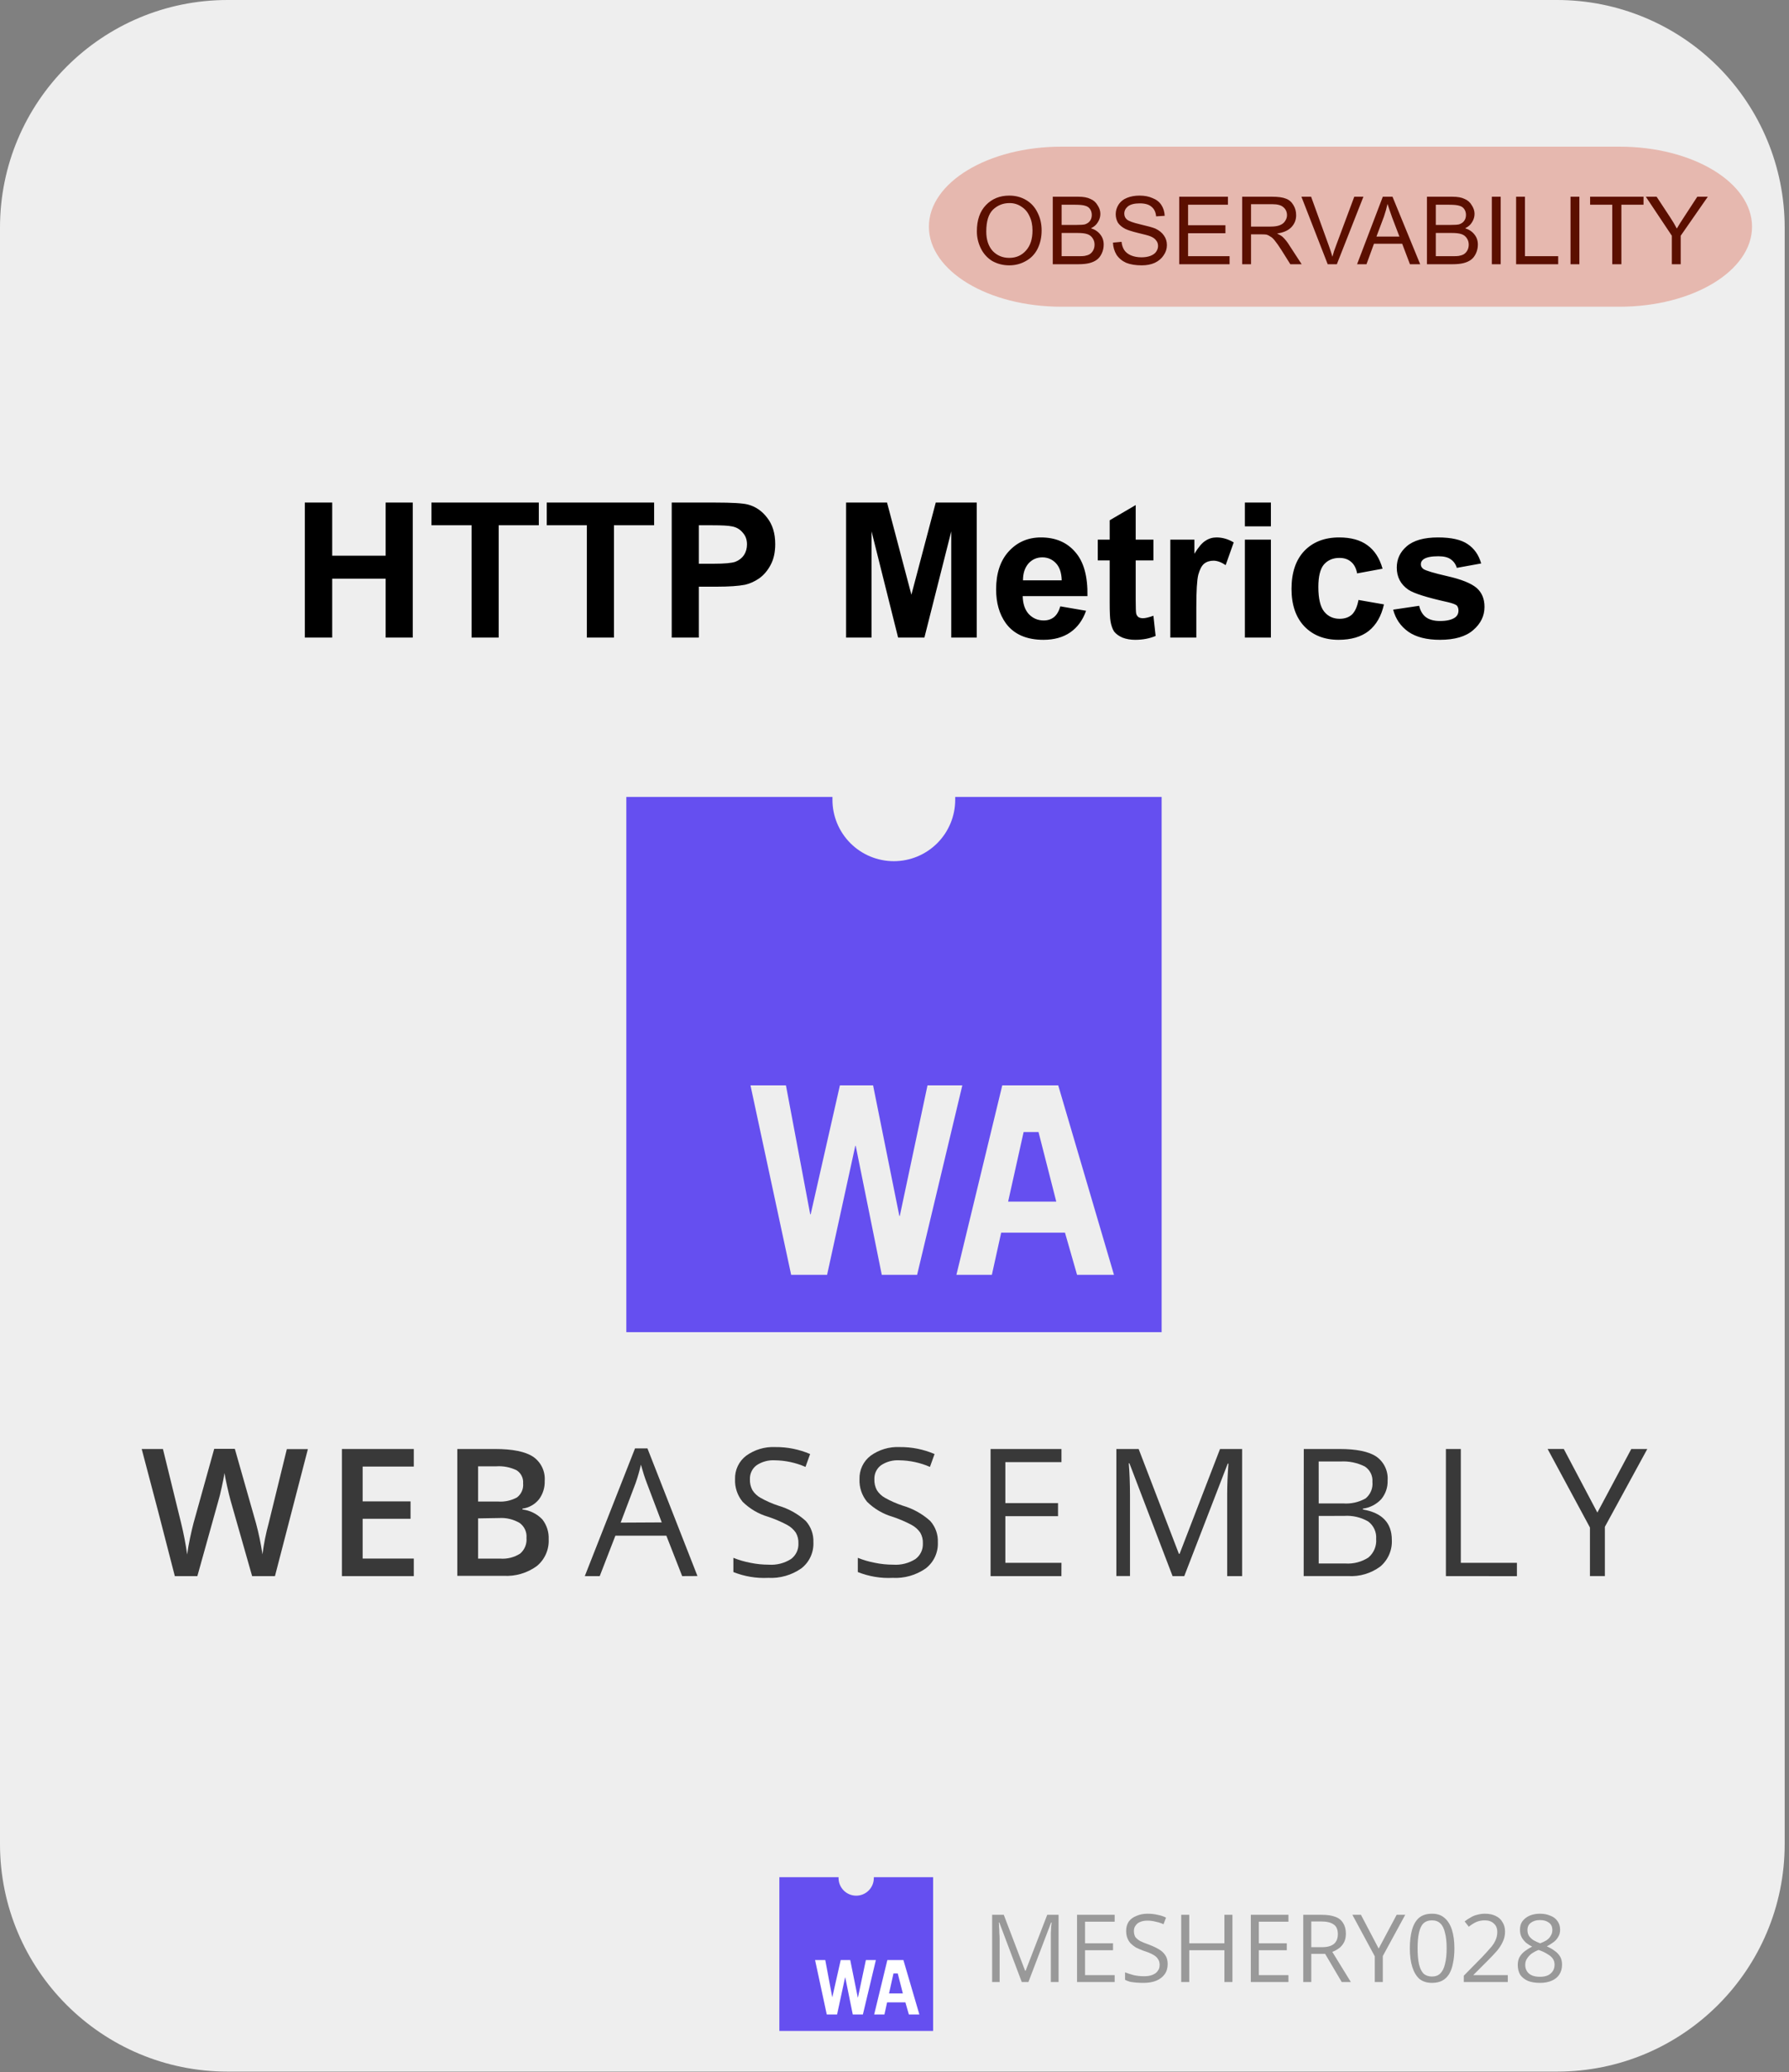 <svg width="101" height="117" viewBox="0 0 101 117" fill="none" xmlns="http://www.w3.org/2000/svg">
<rect x="0" y="0" width="101" height="117" fill="#808080" stroke="none"/>
<path fill-rule="evenodd" clip-rule="evenodd" d="M0 12.849C0 5.753 5.753 0 12.849 0H87.906C91.314 0 94.583 1.354 96.992 3.763C99.402 6.173 100.756 9.442 100.756 12.849V104.127C100.756 111.223 95.003 116.976 87.906 116.976H12.849C5.753 116.976 0 111.223 0 104.127V12.849Z" fill="#EEEEEE"/>
<path d="M17.208 36.003V28.378H18.755V31.378H21.771V28.378H23.302V36.003H21.771V32.675H18.755V36.003H17.208ZM26.622 36.003V29.66H24.357V28.378H30.419V29.66H28.154V36.003H26.622ZM33.132 36.003V29.66H30.866V28.378H36.929V29.66H34.663V36.003H33.132ZM37.922 36.003V28.378H40.391C41.328 28.378 41.938 28.415 42.219 28.488C42.657 28.602 43.021 28.852 43.313 29.238C43.615 29.623 43.766 30.118 43.766 30.722C43.766 31.191 43.678 31.587 43.5 31.91C43.334 32.222 43.12 32.472 42.86 32.66C42.599 32.837 42.334 32.957 42.063 33.019C41.688 33.092 41.151 33.128 40.453 33.128H39.453V36.003H37.922ZM39.453 29.66V31.832H40.297C40.901 31.832 41.308 31.795 41.516 31.722C41.724 31.639 41.886 31.514 42 31.347C42.115 31.17 42.172 30.967 42.172 30.738C42.172 30.467 42.089 30.243 41.922 30.066C41.766 29.878 41.563 29.764 41.313 29.722C41.125 29.68 40.756 29.66 40.203 29.66H39.453ZM47.767 36.003V28.378H50.079L51.454 33.582L52.829 28.378H55.142V36.003H53.704V30.003L52.188 36.003H50.704L49.204 30.003V36.003H47.767ZM59.862 34.238L61.315 34.488C61.128 35.019 60.831 35.425 60.425 35.707C60.018 35.988 59.513 36.128 58.909 36.128C57.951 36.128 57.242 35.816 56.784 35.191C56.419 34.681 56.237 34.045 56.237 33.285C56.237 32.368 56.477 31.649 56.956 31.128C57.435 30.608 58.039 30.347 58.768 30.347C59.591 30.347 60.237 30.623 60.706 31.175C61.185 31.717 61.414 32.545 61.393 33.66H57.737C57.748 34.097 57.862 34.436 58.081 34.675C58.31 34.915 58.591 35.035 58.925 35.035C59.154 35.035 59.346 34.972 59.503 34.847C59.659 34.722 59.779 34.519 59.862 34.238ZM59.94 32.769C59.93 32.342 59.82 32.019 59.612 31.8C59.404 31.582 59.148 31.472 58.846 31.472C58.534 31.472 58.273 31.587 58.065 31.816C57.857 32.056 57.753 32.373 57.753 32.769H59.94ZM65.117 30.472V31.644H64.117V33.863C64.117 34.321 64.127 34.587 64.148 34.66C64.169 34.733 64.21 34.795 64.273 34.847C64.346 34.889 64.429 34.91 64.523 34.91C64.658 34.91 64.856 34.863 65.117 34.769L65.242 35.91C64.898 36.056 64.513 36.128 64.085 36.128C63.825 36.128 63.585 36.087 63.367 36.003C63.158 35.91 63.002 35.795 62.898 35.66C62.804 35.514 62.736 35.321 62.695 35.082C62.664 34.915 62.648 34.571 62.648 34.05V31.644H61.976V30.472H62.648V29.378L64.117 28.519V30.472H65.117ZM67.54 36.003H66.072V30.472H67.431V31.269C67.66 30.894 67.868 30.649 68.056 30.535C68.243 30.41 68.452 30.347 68.681 30.347C69.014 30.347 69.337 30.441 69.65 30.628L69.197 31.91C68.947 31.743 68.717 31.66 68.509 31.66C68.301 31.66 68.124 31.717 67.978 31.832C67.842 31.946 67.733 32.154 67.65 32.457C67.577 32.748 67.54 33.363 67.54 34.3V36.003ZM70.281 29.722V28.378H71.75V29.722H70.281ZM70.281 36.003V30.472H71.75V36.003H70.281ZM78.054 32.113L76.617 32.378C76.565 32.087 76.45 31.868 76.273 31.722C76.106 31.576 75.888 31.503 75.617 31.503C75.252 31.503 74.96 31.628 74.742 31.878C74.533 32.128 74.429 32.55 74.429 33.144C74.429 33.8 74.539 34.264 74.757 34.535C74.976 34.806 75.268 34.941 75.632 34.941C75.914 34.941 76.143 34.863 76.32 34.707C76.497 34.54 76.622 34.264 76.695 33.878L78.132 34.128C77.987 34.785 77.7 35.285 77.273 35.628C76.846 35.962 76.278 36.128 75.57 36.128C74.768 36.128 74.122 35.873 73.632 35.363C73.153 34.852 72.914 34.149 72.914 33.253C72.914 32.337 73.153 31.623 73.632 31.113C74.122 30.602 74.778 30.347 75.601 30.347C76.268 30.347 76.799 30.493 77.195 30.785C77.601 31.076 77.888 31.519 78.054 32.113ZM78.653 34.425L80.121 34.207C80.184 34.488 80.309 34.701 80.496 34.847C80.694 34.993 80.96 35.066 81.293 35.066C81.679 35.066 81.965 34.998 82.153 34.863C82.278 34.769 82.34 34.639 82.34 34.472C82.34 34.358 82.309 34.264 82.246 34.191C82.173 34.128 82.007 34.066 81.746 34.003C80.569 33.743 79.824 33.509 79.512 33.3C79.074 32.998 78.856 32.582 78.856 32.05C78.856 31.571 79.043 31.17 79.418 30.847C79.804 30.514 80.392 30.347 81.184 30.347C81.934 30.347 82.491 30.472 82.856 30.722C83.231 30.972 83.486 31.337 83.621 31.816L82.246 32.066C82.184 31.858 82.069 31.696 81.903 31.582C81.746 31.467 81.512 31.41 81.199 31.41C80.824 31.41 80.554 31.462 80.387 31.566C80.272 31.639 80.215 31.738 80.215 31.863C80.215 31.967 80.262 32.056 80.356 32.128C80.491 32.222 80.944 32.358 81.715 32.535C82.496 32.712 83.043 32.931 83.356 33.191C83.658 33.451 83.809 33.811 83.809 34.269C83.809 34.779 83.595 35.217 83.168 35.582C82.751 35.946 82.126 36.128 81.293 36.128C80.543 36.128 79.949 35.977 79.512 35.675C79.074 35.363 78.788 34.946 78.653 34.425Z" fill="black"/>
<path d="M57.685 111.919L56.419 108.56H56.388C56.399 108.622 56.404 108.706 56.404 108.81C56.414 108.914 56.419 109.029 56.419 109.154C56.43 109.268 56.435 109.388 56.435 109.513V111.919H56.013V108.122H56.669L57.873 111.279H57.904L59.123 108.122H59.763V111.919H59.326V109.482C59.326 109.367 59.326 109.258 59.326 109.154C59.336 109.039 59.341 108.93 59.341 108.826C59.352 108.721 59.362 108.633 59.373 108.56H59.341L58.06 111.919H57.685ZM62.93 111.919H60.805V108.122H62.93V108.513H61.258V109.732H62.837V110.122H61.258V111.529H62.93V111.919ZM65.922 110.904C65.922 111.133 65.865 111.326 65.75 111.482C65.636 111.638 65.48 111.758 65.282 111.841C65.084 111.924 64.844 111.966 64.563 111.966C64.427 111.966 64.292 111.961 64.157 111.951C64.032 111.94 63.912 111.924 63.797 111.904C63.693 111.872 63.599 111.836 63.516 111.794V111.372C63.651 111.424 63.813 111.477 64 111.529C64.188 111.57 64.386 111.591 64.594 111.591C64.782 111.591 64.938 111.565 65.063 111.513C65.198 111.461 65.297 111.388 65.36 111.294C65.433 111.201 65.469 111.086 65.469 110.951C65.469 110.815 65.438 110.706 65.375 110.622C65.323 110.529 65.23 110.445 65.094 110.372C64.969 110.299 64.792 110.227 64.563 110.154C64.396 110.091 64.25 110.029 64.125 109.966C64.011 109.893 63.912 109.815 63.828 109.732C63.745 109.638 63.683 109.534 63.641 109.419C63.599 109.305 63.578 109.174 63.578 109.029C63.578 108.831 63.625 108.659 63.719 108.513C63.823 108.367 63.969 108.258 64.157 108.185C64.344 108.102 64.552 108.06 64.782 108.06C64.99 108.06 65.177 108.081 65.344 108.122C65.521 108.154 65.683 108.206 65.829 108.279L65.688 108.654C65.552 108.591 65.407 108.544 65.25 108.513C65.094 108.471 64.938 108.451 64.782 108.451C64.615 108.451 64.474 108.477 64.36 108.529C64.256 108.57 64.172 108.638 64.11 108.732C64.047 108.815 64.016 108.914 64.016 109.029C64.016 109.164 64.042 109.279 64.094 109.372C64.157 109.456 64.25 109.534 64.375 109.607C64.5 109.669 64.667 109.737 64.875 109.81C65.094 109.893 65.282 109.982 65.438 110.076C65.594 110.169 65.714 110.284 65.797 110.419C65.881 110.544 65.922 110.706 65.922 110.904ZM69.578 111.919H69.125V110.122H67.141V111.919H66.688V108.122H67.141V109.732H69.125V108.122H69.578V111.919ZM72.741 111.919H70.616V108.122H72.741V108.513H71.069V109.732H72.647V110.122H71.069V111.529H72.741V111.919ZM74.608 108.122C74.921 108.122 75.176 108.159 75.374 108.232C75.582 108.305 75.733 108.424 75.827 108.591C75.931 108.747 75.983 108.945 75.983 109.185C75.983 109.383 75.947 109.549 75.874 109.685C75.801 109.82 75.707 109.93 75.592 110.013C75.478 110.096 75.353 110.164 75.217 110.216L76.264 111.919H75.749L74.811 110.326H74.03V111.919H73.577V108.122H74.608ZM74.577 108.497H74.03V109.951H74.624C74.936 109.951 75.165 109.888 75.311 109.763C75.457 109.638 75.53 109.456 75.53 109.216C75.53 108.956 75.452 108.773 75.296 108.669C75.139 108.555 74.9 108.497 74.577 108.497ZM77.834 110.029L78.85 108.122H79.334L78.068 110.451V111.919H77.615V110.466L76.35 108.122H76.834L77.834 110.029ZM82.11 110.013C82.11 110.326 82.084 110.602 82.032 110.841C81.99 111.081 81.917 111.289 81.813 111.466C81.709 111.633 81.578 111.758 81.422 111.841C81.266 111.924 81.073 111.966 80.844 111.966C80.563 111.966 80.328 111.893 80.141 111.747C79.964 111.591 79.828 111.367 79.735 111.076C79.641 110.784 79.594 110.43 79.594 110.013C79.594 109.607 79.636 109.258 79.719 108.966C79.802 108.674 79.933 108.451 80.11 108.294C80.297 108.138 80.542 108.06 80.844 108.06C81.136 108.06 81.37 108.138 81.547 108.294C81.735 108.451 81.875 108.674 81.969 108.966C82.063 109.258 82.11 109.607 82.11 110.013ZM80.032 110.013C80.032 110.367 80.058 110.664 80.11 110.904C80.162 111.133 80.245 111.31 80.36 111.435C80.485 111.549 80.646 111.607 80.844 111.607C81.042 111.607 81.198 111.549 81.313 111.435C81.438 111.31 81.526 111.133 81.578 110.904C81.641 110.664 81.672 110.367 81.672 110.013C81.672 109.659 81.641 109.367 81.578 109.138C81.526 108.898 81.438 108.721 81.313 108.607C81.198 108.492 81.042 108.435 80.844 108.435C80.646 108.435 80.485 108.492 80.36 108.607C80.245 108.721 80.162 108.898 80.11 109.138C80.058 109.367 80.032 109.659 80.032 110.013ZM85.125 111.919H82.641V111.56L83.656 110.529C83.844 110.331 84 110.159 84.125 110.013C84.26 109.867 84.359 109.721 84.422 109.576C84.495 109.43 84.531 109.268 84.531 109.091C84.531 108.883 84.463 108.721 84.328 108.607C84.203 108.492 84.036 108.435 83.828 108.435C83.651 108.435 83.49 108.466 83.344 108.529C83.208 108.591 83.068 108.68 82.922 108.794L82.688 108.497C82.792 108.414 82.901 108.341 83.016 108.279C83.13 108.206 83.255 108.154 83.391 108.122C83.536 108.081 83.682 108.06 83.828 108.06C84.068 108.06 84.271 108.102 84.438 108.185C84.615 108.268 84.745 108.388 84.828 108.544C84.922 108.69 84.969 108.867 84.969 109.076C84.969 109.273 84.927 109.461 84.844 109.638C84.771 109.805 84.661 109.977 84.516 110.154C84.37 110.32 84.203 110.497 84.016 110.685L83.188 111.513V111.529H85.125V111.919ZM86.937 108.06C87.156 108.06 87.349 108.096 87.515 108.169C87.692 108.232 87.828 108.331 87.921 108.466C88.026 108.602 88.078 108.768 88.078 108.966C88.078 109.122 88.041 109.258 87.968 109.372C87.906 109.487 87.817 109.586 87.703 109.669C87.588 109.753 87.463 109.831 87.328 109.904C87.494 109.977 87.64 110.06 87.765 110.154C87.901 110.247 88.005 110.357 88.078 110.482C88.151 110.607 88.187 110.758 88.187 110.935C88.187 111.154 88.135 111.341 88.031 111.497C87.937 111.643 87.796 111.758 87.609 111.841C87.421 111.924 87.203 111.966 86.953 111.966C86.682 111.966 86.453 111.93 86.265 111.857C86.078 111.773 85.932 111.659 85.828 111.513C85.734 111.357 85.687 111.169 85.687 110.951C85.687 110.773 85.724 110.622 85.796 110.497C85.869 110.372 85.968 110.263 86.093 110.169C86.218 110.076 86.354 109.992 86.5 109.919C86.375 109.857 86.26 109.784 86.156 109.701C86.052 109.607 85.968 109.503 85.906 109.388C85.843 109.263 85.812 109.122 85.812 108.966C85.812 108.768 85.859 108.607 85.953 108.482C86.057 108.346 86.192 108.242 86.359 108.169C86.536 108.096 86.729 108.06 86.937 108.06ZM86.109 110.951C86.109 111.148 86.177 111.31 86.312 111.435C86.458 111.56 86.666 111.622 86.937 111.622C87.208 111.622 87.411 111.56 87.546 111.435C87.692 111.31 87.765 111.143 87.765 110.935C87.765 110.81 87.734 110.701 87.671 110.607C87.609 110.513 87.515 110.43 87.39 110.357C87.265 110.273 87.119 110.201 86.953 110.138L86.859 110.107C86.703 110.169 86.567 110.242 86.453 110.326C86.349 110.409 86.265 110.503 86.203 110.607C86.14 110.701 86.109 110.815 86.109 110.951ZM86.937 108.419C86.729 108.419 86.557 108.471 86.421 108.576C86.296 108.669 86.234 108.805 86.234 108.982C86.234 109.117 86.265 109.232 86.328 109.326C86.39 109.409 86.474 109.487 86.578 109.56C86.692 109.622 86.817 109.68 86.953 109.732C87.088 109.68 87.208 109.622 87.312 109.56C87.416 109.487 87.494 109.404 87.546 109.31C87.609 109.216 87.64 109.107 87.64 108.982C87.64 108.794 87.573 108.654 87.437 108.56C87.312 108.466 87.145 108.419 86.937 108.419Z" fill="#999999"/>
<path fill-rule="evenodd" clip-rule="evenodd" d="M59.918 8.282H91.437C95.566 8.282 98.913 10.305 98.913 12.8C98.913 15.296 95.566 17.319 91.437 17.319H59.918C55.789 17.319 52.442 15.296 52.442 12.8C52.442 10.305 55.789 8.282 59.918 8.282Z" fill="#E6B8AF"/>
<path d="M55.15 13.061C55.15 12.425 55.322 11.931 55.666 11.576C56.009 11.222 56.447 11.045 56.978 11.045C57.332 11.045 57.65 11.128 57.931 11.295C58.212 11.462 58.426 11.696 58.572 11.998C58.728 12.3 58.806 12.639 58.806 13.014C58.806 13.399 58.728 13.748 58.572 14.061C58.416 14.363 58.192 14.592 57.9 14.748C57.619 14.905 57.312 14.983 56.978 14.983C56.624 14.983 56.301 14.899 56.009 14.733C55.728 14.556 55.515 14.316 55.369 14.014C55.223 13.712 55.15 13.394 55.15 13.061ZM55.681 13.076C55.681 13.535 55.801 13.899 56.041 14.17C56.291 14.431 56.603 14.561 56.978 14.561C57.364 14.561 57.676 14.425 57.916 14.155C58.166 13.884 58.291 13.503 58.291 13.014C58.291 12.701 58.233 12.431 58.119 12.201C58.015 11.972 57.864 11.795 57.666 11.67C57.468 11.535 57.244 11.467 56.994 11.467C56.629 11.467 56.317 11.592 56.056 11.842C55.806 12.092 55.681 12.503 55.681 13.076ZM59.435 14.92V11.108H60.873C61.164 11.108 61.393 11.149 61.56 11.233C61.737 11.306 61.873 11.425 61.966 11.592C62.071 11.748 62.123 11.91 62.123 12.076C62.123 12.243 62.076 12.399 61.982 12.545C61.899 12.691 61.768 12.806 61.591 12.889C61.821 12.962 61.998 13.082 62.123 13.248C62.248 13.405 62.31 13.592 62.31 13.811C62.31 13.988 62.274 14.155 62.201 14.311C62.128 14.467 62.034 14.587 61.919 14.67C61.805 14.753 61.664 14.816 61.498 14.858C61.331 14.899 61.128 14.92 60.888 14.92H59.435ZM59.935 12.701H60.763C60.992 12.701 61.154 12.691 61.248 12.67C61.373 12.628 61.466 12.566 61.529 12.483C61.602 12.389 61.638 12.274 61.638 12.139C61.638 12.014 61.607 11.905 61.544 11.811C61.482 11.717 61.393 11.655 61.279 11.623C61.164 11.582 60.971 11.561 60.701 11.561H59.935V12.701ZM59.935 14.467H60.888C61.055 14.467 61.169 14.462 61.232 14.451C61.346 14.431 61.44 14.399 61.513 14.358C61.596 14.306 61.664 14.233 61.716 14.139C61.768 14.045 61.794 13.936 61.794 13.811C61.794 13.675 61.758 13.556 61.685 13.451C61.612 13.337 61.508 13.259 61.373 13.217C61.248 13.175 61.065 13.155 60.826 13.155H59.935V14.467ZM62.833 13.701L63.317 13.655C63.338 13.842 63.39 13.998 63.473 14.123C63.557 14.248 63.682 14.347 63.848 14.42C64.025 14.493 64.223 14.53 64.442 14.53C64.629 14.53 64.796 14.503 64.942 14.451C65.098 14.389 65.208 14.311 65.27 14.217C65.343 14.113 65.379 14.003 65.379 13.889C65.379 13.764 65.343 13.66 65.27 13.576C65.208 13.483 65.098 13.405 64.942 13.342C64.838 13.3 64.609 13.238 64.254 13.155C63.911 13.071 63.666 12.993 63.52 12.92C63.343 12.826 63.208 12.712 63.114 12.576C63.031 12.431 62.989 12.269 62.989 12.092C62.989 11.905 63.041 11.727 63.145 11.561C63.26 11.384 63.421 11.253 63.63 11.17C63.838 11.087 64.072 11.045 64.333 11.045C64.614 11.045 64.859 11.092 65.067 11.186C65.286 11.269 65.452 11.399 65.567 11.576C65.682 11.753 65.744 11.957 65.754 12.186L65.27 12.217C65.249 11.977 65.161 11.795 65.004 11.67C64.859 11.545 64.64 11.483 64.348 11.483C64.046 11.483 63.822 11.54 63.676 11.655C63.541 11.769 63.473 11.905 63.473 12.061C63.473 12.196 63.52 12.306 63.614 12.389C63.718 12.483 63.973 12.576 64.379 12.67C64.786 12.764 65.067 12.842 65.223 12.905C65.442 13.009 65.603 13.139 65.708 13.295C65.822 13.451 65.879 13.634 65.879 13.842C65.879 14.05 65.817 14.243 65.692 14.42C65.577 14.597 65.411 14.738 65.192 14.842C64.984 14.936 64.739 14.983 64.458 14.983C64.114 14.983 63.822 14.936 63.583 14.842C63.353 14.738 63.171 14.587 63.036 14.389C62.911 14.181 62.843 13.951 62.833 13.701ZM66.574 14.92V11.108H69.324V11.561H67.074V12.717H69.183V13.17H67.074V14.467H69.418V14.92H66.574ZM70.128 14.92V11.108H71.815C72.159 11.108 72.419 11.144 72.597 11.217C72.774 11.28 72.914 11.399 73.018 11.576C73.123 11.743 73.175 11.936 73.175 12.155C73.175 12.415 73.086 12.639 72.909 12.826C72.732 13.014 72.461 13.134 72.097 13.186C72.232 13.248 72.336 13.311 72.409 13.373C72.555 13.509 72.69 13.681 72.815 13.889L73.487 14.92H72.847L72.347 14.123C72.201 13.894 72.081 13.722 71.987 13.608C71.893 13.483 71.805 13.399 71.722 13.358C71.649 13.306 71.576 13.269 71.503 13.248C71.44 13.238 71.347 13.233 71.222 13.233H70.628V14.92H70.128ZM70.628 12.795H71.722C71.951 12.795 72.128 12.769 72.253 12.717C72.388 12.665 72.487 12.587 72.55 12.483C72.623 12.378 72.659 12.269 72.659 12.155C72.659 11.967 72.591 11.816 72.456 11.701C72.331 11.587 72.123 11.53 71.831 11.53H70.628V12.795ZM74.957 14.92L73.473 11.108H74.02L75.02 13.873C75.103 14.102 75.171 14.311 75.223 14.498C75.275 14.29 75.343 14.082 75.426 13.873L76.457 11.108H76.973L75.473 14.92H74.957ZM76.615 14.92L78.068 11.108H78.615L80.178 14.92H79.6L79.162 13.764H77.568L77.147 14.92H76.615ZM77.709 13.358H79.006L78.6 12.295C78.485 11.972 78.397 11.712 78.334 11.514C78.282 11.753 78.214 11.993 78.131 12.233L77.709 13.358ZM80.56 14.92V11.108H81.997C82.289 11.108 82.518 11.149 82.685 11.233C82.862 11.306 82.997 11.425 83.091 11.592C83.195 11.748 83.247 11.91 83.247 12.076C83.247 12.243 83.2 12.399 83.107 12.545C83.023 12.691 82.893 12.806 82.716 12.889C82.945 12.962 83.122 13.082 83.247 13.248C83.372 13.405 83.435 13.592 83.435 13.811C83.435 13.988 83.398 14.155 83.325 14.311C83.252 14.467 83.159 14.587 83.044 14.67C82.93 14.753 82.789 14.816 82.622 14.858C82.456 14.899 82.252 14.92 82.013 14.92H80.56ZM81.06 12.701H81.888C82.117 12.701 82.278 12.691 82.372 12.67C82.497 12.628 82.591 12.566 82.653 12.483C82.726 12.389 82.763 12.274 82.763 12.139C82.763 12.014 82.732 11.905 82.669 11.811C82.607 11.717 82.518 11.655 82.403 11.623C82.289 11.582 82.096 11.561 81.825 11.561H81.06V12.701ZM81.06 14.467H82.013C82.18 14.467 82.294 14.462 82.357 14.451C82.471 14.431 82.565 14.399 82.638 14.358C82.721 14.306 82.789 14.233 82.841 14.139C82.893 14.045 82.919 13.936 82.919 13.811C82.919 13.675 82.883 13.556 82.81 13.451C82.737 13.337 82.633 13.259 82.497 13.217C82.372 13.175 82.19 13.155 81.95 13.155H81.06V14.467ZM84.223 14.92V11.108H84.723V14.92H84.223ZM85.594 14.92V11.108H86.094V14.467H87.969V14.92H85.594ZM88.666 14.92V11.108H89.166V14.92H88.666ZM91.022 14.92V11.561H89.772V11.108H92.787V11.561H91.537V14.92H91.022ZM94.386 14.92V13.311L92.917 11.108H93.526L94.276 12.248C94.422 12.467 94.552 12.686 94.667 12.905C94.782 12.707 94.922 12.483 95.089 12.233L95.823 11.108H96.417L94.886 13.311V14.92H94.386Z" fill="#5B0F00"/>
<rect x="8" y="37" width="88" height="61" fill="#EEEEEE"/>
<g clip-path="url(#clip0_5565_24525)">
<path d="M15.523 88.998H14.234L13.015 84.719C12.963 84.531 12.897 84.262 12.819 83.91C12.74 83.558 12.692 83.314 12.676 83.177C12.642 83.386 12.588 83.658 12.515 83.991C12.443 84.325 12.381 84.573 12.33 84.738L11.142 88.998H9.87L8.944 85.404L8 81.82H9.199L10.224 85.999C10.368 86.585 10.482 87.179 10.567 87.777C10.602 87.498 10.656 87.187 10.729 86.844C10.803 86.502 10.868 86.221 10.926 86.002L12.094 81.809H13.257L14.456 86.022C14.61 86.596 14.73 87.18 14.818 87.768C14.894 87.171 15.013 86.58 15.172 85.999L16.194 81.826H17.382L15.523 88.998Z" fill="#393939"/>
<path d="M23.361 88.998H19.303V81.82H23.361V82.812H20.474V84.778H23.178V85.76H20.474V88.007H23.361V88.998Z" fill="#393939"/>
<path d="M25.818 81.82H27.949C28.938 81.82 29.652 81.965 30.092 82.253C30.312 82.402 30.489 82.607 30.605 82.847C30.721 83.086 30.771 83.352 30.752 83.618C30.766 83.993 30.652 84.361 30.429 84.662C30.196 84.95 29.863 85.138 29.496 85.188V85.235C29.925 85.286 30.322 85.485 30.62 85.797C30.869 86.117 30.995 86.515 30.976 86.92C30.99 87.207 30.936 87.494 30.819 87.757C30.702 88.02 30.525 88.252 30.302 88.434C29.758 88.828 29.094 89.022 28.424 88.981H25.818V81.82ZM26.992 84.786H28.115C28.488 84.814 28.862 84.733 29.19 84.553C29.311 84.46 29.406 84.337 29.466 84.197C29.526 84.057 29.549 83.904 29.533 83.752C29.544 83.609 29.516 83.466 29.451 83.337C29.387 83.208 29.289 83.1 29.168 83.022C28.808 82.847 28.408 82.77 28.008 82.798H26.992V84.786ZM26.992 85.738V88.01H28.238C28.633 88.04 29.027 87.941 29.362 87.729C29.489 87.621 29.588 87.484 29.651 87.329C29.714 87.175 29.739 87.008 29.724 86.841C29.738 86.68 29.71 86.518 29.643 86.37C29.576 86.223 29.472 86.095 29.342 85.999C28.991 85.791 28.586 85.693 28.179 85.718L26.992 85.738Z" fill="#393939"/>
<path d="M38.513 88.998L37.62 86.715H34.742L33.858 88.998H33.015L35.851 81.787H36.553L39.376 88.993L38.513 88.998ZM37.359 85.965L36.517 83.741C36.408 83.46 36.297 83.115 36.183 82.705C36.103 83.06 36.003 83.409 35.882 83.752L35.04 85.977L37.359 85.965Z" fill="#393939"/>
<path d="M45.921 87.089C45.934 87.372 45.878 87.654 45.758 87.912C45.639 88.169 45.459 88.393 45.233 88.566C44.688 88.945 44.032 89.132 43.369 89.096C42.697 89.13 42.027 89.017 41.403 88.768V87.965C41.714 88.09 42.037 88.184 42.366 88.246C42.705 88.316 43.05 88.352 43.397 88.352C43.839 88.383 44.28 88.272 44.655 88.035C44.792 87.934 44.902 87.8 44.976 87.647C45.049 87.493 45.084 87.323 45.076 87.153C45.086 86.939 45.034 86.727 44.927 86.541C44.798 86.356 44.627 86.205 44.427 86.1C44.085 85.919 43.728 85.767 43.36 85.645C42.821 85.487 42.329 85.197 41.928 84.803C41.631 84.444 41.478 83.988 41.498 83.522C41.49 83.269 41.542 83.016 41.65 82.787C41.758 82.557 41.92 82.357 42.122 82.202C42.599 81.856 43.181 81.682 43.77 81.711C44.446 81.704 45.115 81.838 45.736 82.104L45.475 82.831C44.93 82.593 44.343 82.466 43.748 82.458C43.381 82.436 43.017 82.535 42.712 82.739C42.59 82.83 42.492 82.95 42.428 83.087C42.362 83.225 42.332 83.376 42.338 83.528C42.329 83.74 42.377 83.952 42.476 84.14C42.591 84.323 42.75 84.473 42.939 84.578C43.258 84.757 43.592 84.904 43.939 85.019C44.515 85.186 45.046 85.481 45.492 85.884C45.786 86.214 45.941 86.646 45.921 87.089V87.089Z" fill="#393939"/>
<path d="M52.947 87.089C52.96 87.372 52.904 87.654 52.784 87.912C52.665 88.169 52.484 88.393 52.259 88.566C51.714 88.945 51.058 89.132 50.395 89.096C49.723 89.13 49.053 89.017 48.429 88.768V87.965C48.74 88.09 49.063 88.184 49.392 88.246C49.731 88.316 50.077 88.352 50.423 88.352C50.865 88.383 51.306 88.272 51.681 88.035C51.818 87.934 51.928 87.8 52.002 87.647C52.075 87.493 52.109 87.323 52.102 87.153C52.112 86.939 52.06 86.727 51.953 86.541C51.824 86.356 51.653 86.205 51.453 86.1C51.111 85.919 50.754 85.767 50.386 85.645C49.847 85.487 49.355 85.197 48.954 84.803C48.657 84.444 48.504 83.988 48.524 83.522C48.516 83.269 48.568 83.016 48.676 82.787C48.784 82.557 48.946 82.357 49.148 82.202C49.625 81.856 50.207 81.682 50.796 81.711C51.472 81.704 52.141 81.838 52.762 82.104L52.501 82.831C51.956 82.593 51.369 82.466 50.774 82.458C50.407 82.436 50.043 82.535 49.738 82.739C49.616 82.83 49.519 82.95 49.453 83.087C49.388 83.225 49.358 83.376 49.364 83.528C49.355 83.74 49.403 83.952 49.502 84.14C49.617 84.323 49.776 84.473 49.965 84.578C50.283 84.757 50.618 84.904 50.965 85.019C51.541 85.186 52.072 85.481 52.518 85.884C52.812 86.214 52.967 86.646 52.947 87.089V87.089Z" fill="#393939"/>
<path d="M59.923 88.998H55.924V81.82H59.926V82.562H56.758V84.876H59.732V85.612H56.758V88.246H59.926L59.923 88.998Z" fill="#393939"/>
<path d="M66.199 88.998L63.764 82.629H63.725C63.77 83.133 63.793 83.732 63.795 84.427V88.993H63.026V81.82H64.284L66.556 87.74H66.595L68.878 81.82H70.125V88.998H69.282V84.373C69.282 83.843 69.306 83.268 69.353 82.646H69.313L66.859 88.998H66.199Z" fill="#393939"/>
<path d="M73.607 81.82H75.634C76.587 81.82 77.276 81.963 77.701 82.247C77.916 82.398 78.087 82.601 78.199 82.838C78.311 83.075 78.359 83.337 78.339 83.598C78.353 83.981 78.226 84.356 77.982 84.651C77.709 84.946 77.341 85.136 76.943 85.188V85.235C78.032 85.422 78.577 85.995 78.577 86.954C78.592 87.237 78.54 87.521 78.427 87.781C78.314 88.042 78.143 88.273 77.926 88.456C77.402 88.845 76.757 89.036 76.106 88.995H73.601L73.607 81.82ZM74.449 84.893H75.823C76.265 84.927 76.708 84.829 77.095 84.612C77.231 84.5 77.338 84.356 77.406 84.193C77.474 84.03 77.5 83.853 77.482 83.677C77.496 83.506 77.462 83.335 77.386 83.182C77.31 83.028 77.194 82.899 77.05 82.806C76.624 82.593 76.149 82.496 75.674 82.525H74.447L74.449 84.893ZM74.449 85.6V88.285H75.946C76.407 88.317 76.867 88.199 77.255 87.948C77.406 87.82 77.526 87.658 77.602 87.475C77.678 87.291 77.709 87.093 77.693 86.895C77.707 86.707 77.673 86.518 77.594 86.346C77.516 86.174 77.395 86.025 77.243 85.912C76.829 85.673 76.353 85.564 75.876 85.597L74.449 85.6Z" fill="#393939"/>
<path d="M81.63 88.998V81.82H82.472V88.246H85.64V89.001L81.63 88.998Z" fill="#393939"/>
<path d="M90.181 85.409L92.096 81.82H93L90.605 86.213V88.995H89.762V86.252L87.372 81.818H88.285L90.181 85.409Z" fill="#393939"/>
<path d="M53.927 45C53.927 45.053 53.927 45.107 53.927 45.163C53.927 46.082 53.562 46.963 52.912 47.613C52.263 48.263 51.381 48.628 50.462 48.628C49.543 48.628 48.662 48.263 48.012 47.613C47.362 46.963 46.997 46.082 46.997 45.163C46.997 45.107 46.997 45.053 46.997 45H35.36V75.221H65.581V45H53.927ZM49.782 71.986L48.311 64.705H48.286L46.694 71.986H44.666L42.369 61.287H44.371L45.742 68.569H45.767L47.418 61.287H49.291L50.774 68.659H50.799L52.363 61.287H54.329L51.776 71.986H49.782ZM60.807 71.986L60.125 69.605H56.522L55.997 71.986H53.995L56.584 61.287H59.743L62.891 71.986H60.807Z" fill="#654FF0"/>
<path d="M57.789 63.924L56.915 67.85H59.633L58.631 63.924H57.789Z" fill="#654FF0"/>
</g>
<g clip-path="url(#clip1_5565_24525)">
<path d="M49.333 106C49.333 106.015 49.333 106.031 49.333 106.047C49.333 106.597 48.887 107.042 48.338 107.042C47.788 107.042 47.342 106.596 47.342 106.047C47.342 106.031 47.342 106.015 47.342 106H44V114.68H52.68V106H49.333Z" fill="#654FF0"/>
<path d="M46.016 110.678H46.592L46.984 112.769H46.991L47.463 110.678H48.001L48.428 112.795H48.436L48.884 110.678H49.448L48.715 113.751H48.144L47.721 111.659H47.71L47.258 113.751H46.676L46.016 110.678ZM50.096 110.678H51.003L51.904 113.751H51.311L51.115 113.067H50.082L49.931 113.751H49.352L50.096 110.678ZM50.442 111.435L50.191 112.563H50.972L50.684 111.435H50.442Z" fill="white"/>
</g>
<defs>
<clipPath id="clip0_5565_24525">
<rect width="85" height="44.096" fill="white" transform="translate(8 45)"/>
</clipPath>
<clipPath id="clip1_5565_24525">
<rect width="8.68" height="8.68" fill="white" transform="translate(44 106)"/>
</clipPath>
</defs>
</svg>
